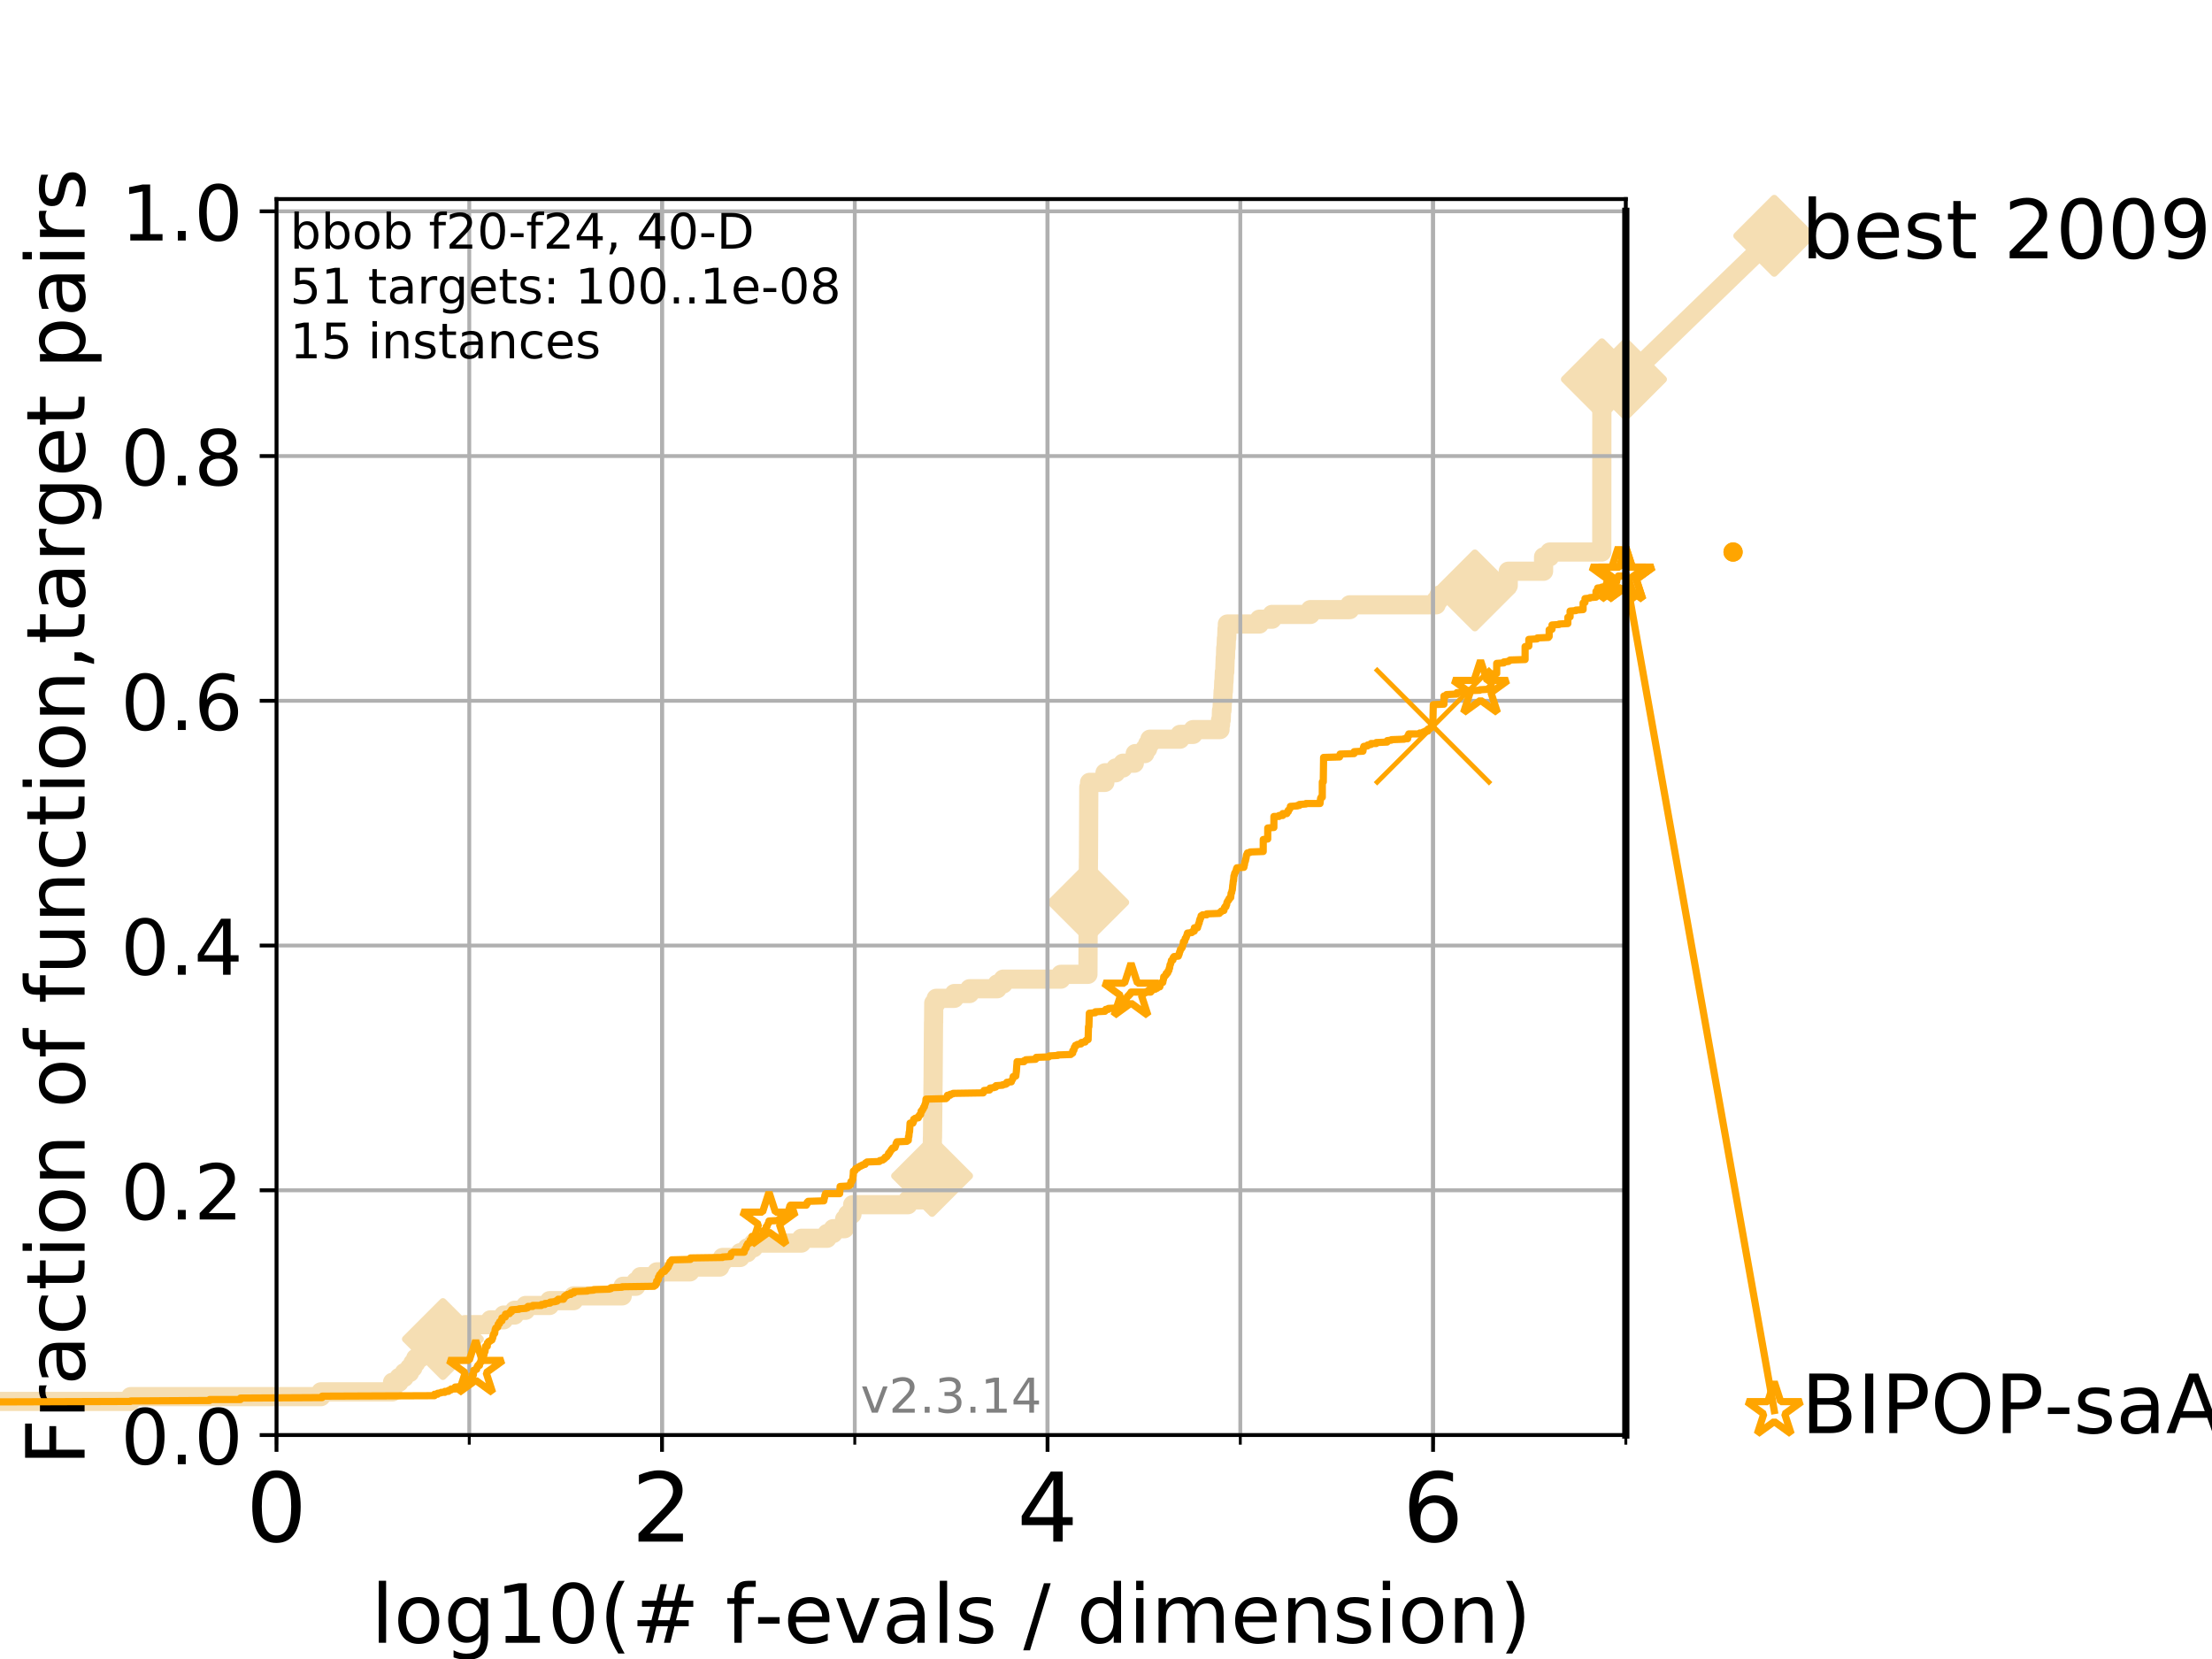 <?xml version="1.0" encoding="utf-8" standalone="no"?>
<!DOCTYPE svg PUBLIC "-//W3C//DTD SVG 1.1//EN"
  "http://www.w3.org/Graphics/SVG/1.1/DTD/svg11.dtd">
<!-- Created with matplotlib (https://matplotlib.org/) -->
<svg height="345.6pt" version="1.1" viewBox="0 0 460.8 345.6" width="460.8pt" xmlns="http://www.w3.org/2000/svg" xmlns:xlink="http://www.w3.org/1999/xlink">
 <defs>
  <style type="text/css">
*{stroke-linecap:butt;stroke-linejoin:round;}
  </style>
 </defs>
 <g id="figure_1">
  <g id="patch_1">
   <path d="M 0 345.6 
L 460.8 345.6 
L 460.8 0 
L 0 0 
z
" style="fill:#ffffff;"/>
  </g>
  <g id="axes_1">
   <g id="patch_2">
    <path d="M 57.6 298.944 
L 338.688 298.944 
L 338.688 41.472 
L 57.6 41.472 
z
" style="fill:#ffffff;"/>
   </g>
   <g id="line2d_1">
    <path d="M -1 291.946 
L 27.204 291.946 
L 27.204 290.946 
L 66.854 290.946 
L 66.854 289.947 
L 81.776 289.947 
L 81.776 287.947 
L 83.138 287.947 
L 83.138 286.948 
L 84.213 286.948 
L 84.213 285.948 
L 85.315 285.948 
L 85.315 284.948 
L 86.013 284.948 
L 86.013 283.949 
L 86.601 283.949 
L 86.601 282.949 
L 87.487 282.949 
L 87.487 281.949 
L 88.18 281.949 
L 88.18 279.95 
L 90.966 279.95 
L 90.966 278.95 
L 92.267 278.95 
L 92.267 277.95 
L 93.027 277.95 
L 93.027 276.951 
L 96.861 276.951 
L 96.861 275.951 
L 102.162 275.951 
L 102.162 274.951 
L 104.913 274.951 
L 104.913 273.952 
L 107.188 273.952 
L 107.188 272.952 
L 109.491 272.952 
L 109.491 271.952 
L 114.486 271.952 
L 114.486 270.952 
L 119.503 270.952 
L 119.503 269.953 
L 129.623 269.953 
L 129.623 268.953 
L 129.784 268.953 
L 129.784 267.953 
L 132.47 267.953 
L 132.47 266.954 
L 133.409 266.954 
L 133.409 265.954 
L 136.813 265.954 
L 136.813 264.954 
L 143.723 264.954 
L 143.723 263.955 
L 149.931 263.955 
L 149.931 262.955 
L 150.502 262.955 
L 150.502 261.955 
L 154.186 261.955 
L 154.186 260.956 
L 155.657 260.956 
L 155.657 259.956 
L 156.961 259.956 
L 156.961 258.956 
L 166.948 258.956 
L 166.948 257.956 
L 172.291 257.956 
L 172.291 256.957 
L 173.57 256.957 
L 173.57 255.957 
L 175.936 255.957 
L 175.956 253.958 
L 176.598 253.958 
L 176.598 252.958 
L 177.48 252.958 
L 177.48 251.958 
L 177.626 251.958 
L 177.626 250.959 
L 189.134 250.959 
L 189.134 249.959 
L 192.808 249.959 
L 192.808 248.959 
L 194.133 248.959 
L 194.237 236.963 
L 194.258 236.963 
L 194.366 225.966 
L 194.373 225.966 
L 194.468 212.97 
L 194.488 212.97 
L 194.521 208.971 
L 195.029 208.971 
L 195.029 207.972 
L 198.802 207.972 
L 198.802 206.972 
L 201.983 206.972 
L 201.983 205.972 
L 207.743 205.972 
L 207.743 204.972 
L 208.986 204.972 
L 208.986 203.973 
L 220.991 203.973 
L 220.991 202.973 
L 226.637 202.973 
L 226.739 178.98 
L 226.752 178.98 
L 226.819 163.985 
L 226.978 163.985 
L 226.978 162.985 
L 230.164 162.985 
L 230.194 160.986 
L 232.418 160.986 
L 232.418 159.986 
L 233.93 159.986 
L 233.93 158.986 
L 236.301 158.986 
L 236.301 157.987 
L 236.489 157.987 
L 236.489 156.987 
L 238.488 156.987 
L 238.488 155.987 
L 239.079 155.987 
L 239.079 154.988 
L 239.55 154.988 
L 239.55 153.988 
L 245.817 153.988 
L 245.817 152.988 
L 248.541 152.988 
L 248.541 151.989 
L 254.147 151.989 
L 254.147 150.989 
L 254.265 150.989 
L 254.265 149.989 
L 254.404 149.989 
L 254.461 147.99 
L 254.566 147.99 
L 254.651 145.99 
L 254.714 145.99 
L 254.797 143.991 
L 254.861 143.991 
L 254.931 141.992 
L 254.982 141.992 
L 255.056 139.992 
L 255.136 139.992 
L 255.238 136.993 
L 255.29 136.993 
L 255.339 134.994 
L 255.416 134.994 
L 255.487 132.994 
L 255.55 132.994 
L 255.609 130.995 
L 255.684 130.995 
L 255.684 129.995 
L 262.351 129.995 
L 262.351 128.995 
L 264.991 128.995 
L 264.991 127.996 
L 272.98 127.996 
L 272.98 126.996 
L 281.167 126.996 
L 281.167 125.996 
L 299.175 125.996 
L 299.175 124.997 
L 299.767 124.997 
L 299.767 123.997 
L 303.13 123.997 
L 303.13 122.997 
L 307.244 122.997 
L 307.244 121.998 
L 314.19 121.998 
L 314.195 118.999 
L 321.553 118.999 
L 321.557 115.999 
L 322.834 115.999 
L 322.834 115 
L 333.68 115 
L 333.699 79.011 
L 338.688 79.011 
L 338.688 79.011 
" style="fill:none;stroke:#f5deb3;stroke-linecap:square;stroke-width:4;"/>
   </g>
   <g id="line2d_2">
    <defs>
     <path d="M -0 7.778 
L 7.778 0 
L 0 -7.778 
L -7.778 -0 
z
" id="mf9df884268" style="stroke:#f5deb3;stroke-linejoin:miter;stroke-width:1.5;"/>
    </defs>
    <g>
     <use style="fill:#f5deb3;stroke:#f5deb3;stroke-linejoin:miter;stroke-width:1.5;" x="92.267" xlink:href="#mf9df884268" y="278.95"/>
     <use style="fill:#f5deb3;stroke:#f5deb3;stroke-linejoin:miter;stroke-width:1.5;" x="194.169" xlink:href="#mf9df884268" y="244.96"/>
     <use style="fill:#f5deb3;stroke:#f5deb3;stroke-linejoin:miter;stroke-width:1.5;" x="226.699" xlink:href="#mf9df884268" y="187.978"/>
     <use style="fill:#f5deb3;stroke:#f5deb3;stroke-linejoin:miter;stroke-width:1.5;" x="307.244" xlink:href="#mf9df884268" y="122.997"/>
     <use style="fill:#f5deb3;stroke:#f5deb3;stroke-linejoin:miter;stroke-width:1.5;" x="333.699" xlink:href="#mf9df884268" y="79.011"/>
     <use style="fill:#f5deb3;stroke:#f5deb3;stroke-linejoin:miter;stroke-width:1.5;" x="338.688" xlink:href="#mf9df884268" y="79.011"/>
    </g>
   </g>
   <g id="line2d_3">
    <path style="fill:none;stroke:#f5deb3;stroke-linecap:square;stroke-width:4;"/>
    <g/>
   </g>
   <g id="line2d_4">
    <path d="M 338.688 79.011 
L 369.608 49.12 
" style="fill:none;stroke:#f5deb3;stroke-linecap:square;stroke-width:4;"/>
    <g>
     <use style="fill:#f5deb3;stroke:#f5deb3;stroke-linejoin:miter;stroke-width:1.5;" x="338.688" xlink:href="#mf9df884268" y="79.011"/>
     <use style="fill:#f5deb3;stroke:#f5deb3;stroke-linejoin:miter;stroke-width:1.5;" x="369.608" xlink:href="#mf9df884268" y="49.12"/>
    </g>
   </g>
   <g id="matplotlib.axis_1">
    <g id="xtick_1">
     <g id="line2d_5">
      <path clip-path="url(#pf1d8472d93)" d="M 57.6 298.944 
L 57.6 41.472 
" style="fill:none;stroke:#b0b0b0;stroke-linecap:square;stroke-width:0.8;"/>
     </g>
     <g id="line2d_6">
      <defs>
       <path d="M 0 0 
L 0 3.5 
" id="m9dcf515ceb" style="stroke:#000000;stroke-width:0.8;"/>
      </defs>
      <g>
       <use style="stroke:#000000;stroke-width:0.8;" x="57.6" xlink:href="#m9dcf515ceb" y="298.944"/>
      </g>
     </g>
     <g id="text_1">
      <!-- 0 -->
      <defs>
       <path d="M 31.781 66.406 
Q 24.172 66.406 20.328 58.906 
Q 16.5 51.422 16.5 36.375 
Q 16.5 21.391 20.328 13.891 
Q 24.172 6.391 31.781 6.391 
Q 39.453 6.391 43.281 13.891 
Q 47.125 21.391 47.125 36.375 
Q 47.125 51.422 43.281 58.906 
Q 39.453 66.406 31.781 66.406 
z
M 31.781 74.219 
Q 44.047 74.219 50.516 64.516 
Q 56.984 54.828 56.984 36.375 
Q 56.984 17.969 50.516 8.266 
Q 44.047 -1.422 31.781 -1.422 
Q 19.531 -1.422 13.062 8.266 
Q 6.594 17.969 6.594 36.375 
Q 6.594 54.828 13.062 64.516 
Q 19.531 74.219 31.781 74.219 
z
" id="DejaVuSans-48"/>
      </defs>
      <g transform="translate(51.237 321.141)scale(0.2 -0.2)">
       <use xlink:href="#DejaVuSans-48"/>
      </g>
     </g>
    </g>
    <g id="xtick_2">
     <g id="line2d_7">
      <path clip-path="url(#pf1d8472d93)" d="M 137.911 298.944 
L 137.911 41.472 
" style="fill:none;stroke:#b0b0b0;stroke-linecap:square;stroke-width:0.8;"/>
     </g>
     <g id="line2d_8">
      <g>
       <use style="stroke:#000000;stroke-width:0.8;" x="137.911" xlink:href="#m9dcf515ceb" y="298.944"/>
      </g>
     </g>
     <g id="text_2">
      <!-- 2 -->
      <defs>
       <path d="M 19.188 8.297 
L 53.609 8.297 
L 53.609 0 
L 7.328 0 
L 7.328 8.297 
Q 12.938 14.109 22.625 23.891 
Q 32.328 33.688 34.812 36.531 
Q 39.547 41.844 41.422 45.531 
Q 43.312 49.219 43.312 52.781 
Q 43.312 58.594 39.234 62.25 
Q 35.156 65.922 28.609 65.922 
Q 23.969 65.922 18.812 64.312 
Q 13.672 62.703 7.812 59.422 
L 7.812 69.391 
Q 13.766 71.781 18.938 73 
Q 24.125 74.219 28.422 74.219 
Q 39.75 74.219 46.484 68.547 
Q 53.219 62.891 53.219 53.422 
Q 53.219 48.922 51.531 44.891 
Q 49.859 40.875 45.406 35.406 
Q 44.188 33.984 37.641 27.219 
Q 31.109 20.453 19.188 8.297 
z
" id="DejaVuSans-50"/>
      </defs>
      <g transform="translate(131.548 321.141)scale(0.2 -0.2)">
       <use xlink:href="#DejaVuSans-50"/>
      </g>
     </g>
    </g>
    <g id="xtick_3">
     <g id="line2d_9">
      <path clip-path="url(#pf1d8472d93)" d="M 218.222 298.944 
L 218.222 41.472 
" style="fill:none;stroke:#b0b0b0;stroke-linecap:square;stroke-width:0.8;"/>
     </g>
     <g id="line2d_10">
      <g>
       <use style="stroke:#000000;stroke-width:0.8;" x="218.222" xlink:href="#m9dcf515ceb" y="298.944"/>
      </g>
     </g>
     <g id="text_3">
      <!-- 4 -->
      <defs>
       <path d="M 37.797 64.312 
L 12.891 25.391 
L 37.797 25.391 
z
M 35.203 72.906 
L 47.609 72.906 
L 47.609 25.391 
L 58.016 25.391 
L 58.016 17.188 
L 47.609 17.188 
L 47.609 0 
L 37.797 0 
L 37.797 17.188 
L 4.891 17.188 
L 4.891 26.703 
z
" id="DejaVuSans-52"/>
      </defs>
      <g transform="translate(211.859 321.141)scale(0.2 -0.2)">
       <use xlink:href="#DejaVuSans-52"/>
      </g>
     </g>
    </g>
    <g id="xtick_4">
     <g id="line2d_11">
      <path clip-path="url(#pf1d8472d93)" d="M 298.533 298.944 
L 298.533 41.472 
" style="fill:none;stroke:#b0b0b0;stroke-linecap:square;stroke-width:0.8;"/>
     </g>
     <g id="line2d_12">
      <g>
       <use style="stroke:#000000;stroke-width:0.8;" x="298.533" xlink:href="#m9dcf515ceb" y="298.944"/>
      </g>
     </g>
     <g id="text_4">
      <!-- 6 -->
      <defs>
       <path d="M 33.016 40.375 
Q 26.375 40.375 22.484 35.828 
Q 18.609 31.297 18.609 23.391 
Q 18.609 15.531 22.484 10.953 
Q 26.375 6.391 33.016 6.391 
Q 39.656 6.391 43.531 10.953 
Q 47.406 15.531 47.406 23.391 
Q 47.406 31.297 43.531 35.828 
Q 39.656 40.375 33.016 40.375 
z
M 52.594 71.297 
L 52.594 62.312 
Q 48.875 64.062 45.094 64.984 
Q 41.312 65.922 37.594 65.922 
Q 27.828 65.922 22.672 59.328 
Q 17.531 52.734 16.797 39.406 
Q 19.672 43.656 24.016 45.922 
Q 28.375 48.188 33.594 48.188 
Q 44.578 48.188 50.953 41.516 
Q 57.328 34.859 57.328 23.391 
Q 57.328 12.156 50.688 5.359 
Q 44.047 -1.422 33.016 -1.422 
Q 20.359 -1.422 13.672 8.266 
Q 6.984 17.969 6.984 36.375 
Q 6.984 53.656 15.188 63.938 
Q 23.391 74.219 37.203 74.219 
Q 40.922 74.219 44.703 73.484 
Q 48.484 72.75 52.594 71.297 
z
" id="DejaVuSans-54"/>
      </defs>
      <g transform="translate(292.17 321.141)scale(0.2 -0.2)">
       <use xlink:href="#DejaVuSans-54"/>
      </g>
     </g>
    </g>
    <g id="xtick_5">
     <g id="line2d_13">
      <path clip-path="url(#pf1d8472d93)" d="M 57.6 298.944 
L 57.6 41.472 
" style="fill:none;stroke:#b0b0b0;stroke-linecap:square;stroke-width:0.8;"/>
     </g>
     <g id="line2d_14">
      <defs>
       <path d="M 0 0 
L 0 2 
" id="m74824e14c2" style="stroke:#000000;stroke-width:0.6;"/>
      </defs>
      <g>
       <use style="stroke:#000000;stroke-width:0.6;" x="57.6" xlink:href="#m74824e14c2" y="298.944"/>
      </g>
     </g>
    </g>
    <g id="xtick_6">
     <g id="line2d_15">
      <path clip-path="url(#pf1d8472d93)" d="M 97.755 298.944 
L 97.755 41.472 
" style="fill:none;stroke:#b0b0b0;stroke-linecap:square;stroke-width:0.8;"/>
     </g>
     <g id="line2d_16">
      <g>
       <use style="stroke:#000000;stroke-width:0.6;" x="97.755" xlink:href="#m74824e14c2" y="298.944"/>
      </g>
     </g>
    </g>
    <g id="xtick_7">
     <g id="line2d_17">
      <path clip-path="url(#pf1d8472d93)" d="M 137.911 298.944 
L 137.911 41.472 
" style="fill:none;stroke:#b0b0b0;stroke-linecap:square;stroke-width:0.8;"/>
     </g>
     <g id="line2d_18">
      <g>
       <use style="stroke:#000000;stroke-width:0.6;" x="137.911" xlink:href="#m74824e14c2" y="298.944"/>
      </g>
     </g>
    </g>
    <g id="xtick_8">
     <g id="line2d_19">
      <path clip-path="url(#pf1d8472d93)" d="M 178.066 298.944 
L 178.066 41.472 
" style="fill:none;stroke:#b0b0b0;stroke-linecap:square;stroke-width:0.8;"/>
     </g>
     <g id="line2d_20">
      <g>
       <use style="stroke:#000000;stroke-width:0.6;" x="178.066" xlink:href="#m74824e14c2" y="298.944"/>
      </g>
     </g>
    </g>
    <g id="xtick_9">
     <g id="line2d_21">
      <path clip-path="url(#pf1d8472d93)" d="M 218.222 298.944 
L 218.222 41.472 
" style="fill:none;stroke:#b0b0b0;stroke-linecap:square;stroke-width:0.8;"/>
     </g>
     <g id="line2d_22">
      <g>
       <use style="stroke:#000000;stroke-width:0.6;" x="218.222" xlink:href="#m74824e14c2" y="298.944"/>
      </g>
     </g>
    </g>
    <g id="xtick_10">
     <g id="line2d_23">
      <path clip-path="url(#pf1d8472d93)" d="M 258.377 298.944 
L 258.377 41.472 
" style="fill:none;stroke:#b0b0b0;stroke-linecap:square;stroke-width:0.8;"/>
     </g>
     <g id="line2d_24">
      <g>
       <use style="stroke:#000000;stroke-width:0.6;" x="258.377" xlink:href="#m74824e14c2" y="298.944"/>
      </g>
     </g>
    </g>
    <g id="xtick_11">
     <g id="line2d_25">
      <path clip-path="url(#pf1d8472d93)" d="M 298.533 298.944 
L 298.533 41.472 
" style="fill:none;stroke:#b0b0b0;stroke-linecap:square;stroke-width:0.8;"/>
     </g>
     <g id="line2d_26">
      <g>
       <use style="stroke:#000000;stroke-width:0.6;" x="298.533" xlink:href="#m74824e14c2" y="298.944"/>
      </g>
     </g>
    </g>
    <g id="xtick_12">
     <g id="line2d_27">
      <path clip-path="url(#pf1d8472d93)" d="M 338.688 298.944 
L 338.688 41.472 
" style="fill:none;stroke:#b0b0b0;stroke-linecap:square;stroke-width:0.8;"/>
     </g>
     <g id="line2d_28">
      <g>
       <use style="stroke:#000000;stroke-width:0.6;" x="338.688" xlink:href="#m74824e14c2" y="298.944"/>
      </g>
     </g>
    </g>
    <g id="text_5">
     <!-- log10(# f-evals / dimension) -->
     <defs>
      <path d="M 9.422 75.984 
L 18.406 75.984 
L 18.406 0 
L 9.422 0 
z
" id="DejaVuSans-108"/>
      <path d="M 30.609 48.391 
Q 23.391 48.391 19.188 42.75 
Q 14.984 37.109 14.984 27.297 
Q 14.984 17.484 19.156 11.844 
Q 23.344 6.203 30.609 6.203 
Q 37.797 6.203 41.984 11.859 
Q 46.188 17.531 46.188 27.297 
Q 46.188 37.016 41.984 42.703 
Q 37.797 48.391 30.609 48.391 
z
M 30.609 56 
Q 42.328 56 49.016 48.375 
Q 55.719 40.766 55.719 27.297 
Q 55.719 13.875 49.016 6.219 
Q 42.328 -1.422 30.609 -1.422 
Q 18.844 -1.422 12.172 6.219 
Q 5.516 13.875 5.516 27.297 
Q 5.516 40.766 12.172 48.375 
Q 18.844 56 30.609 56 
z
" id="DejaVuSans-111"/>
      <path d="M 45.406 27.984 
Q 45.406 37.75 41.375 43.109 
Q 37.359 48.484 30.078 48.484 
Q 22.859 48.484 18.828 43.109 
Q 14.797 37.75 14.797 27.984 
Q 14.797 18.266 18.828 12.891 
Q 22.859 7.516 30.078 7.516 
Q 37.359 7.516 41.375 12.891 
Q 45.406 18.266 45.406 27.984 
z
M 54.391 6.781 
Q 54.391 -7.172 48.188 -13.984 
Q 42 -20.797 29.203 -20.797 
Q 24.469 -20.797 20.266 -20.094 
Q 16.062 -19.391 12.109 -17.922 
L 12.109 -9.188 
Q 16.062 -11.328 19.922 -12.344 
Q 23.781 -13.375 27.781 -13.375 
Q 36.625 -13.375 41.016 -8.766 
Q 45.406 -4.156 45.406 5.172 
L 45.406 9.625 
Q 42.625 4.781 38.281 2.391 
Q 33.938 0 27.875 0 
Q 17.828 0 11.672 7.656 
Q 5.516 15.328 5.516 27.984 
Q 5.516 40.672 11.672 48.328 
Q 17.828 56 27.875 56 
Q 33.938 56 38.281 53.609 
Q 42.625 51.219 45.406 46.391 
L 45.406 54.688 
L 54.391 54.688 
z
" id="DejaVuSans-103"/>
      <path d="M 12.406 8.297 
L 28.516 8.297 
L 28.516 63.922 
L 10.984 60.406 
L 10.984 69.391 
L 28.422 72.906 
L 38.281 72.906 
L 38.281 8.297 
L 54.391 8.297 
L 54.391 0 
L 12.406 0 
z
" id="DejaVuSans-49"/>
      <path d="M 31 75.875 
Q 24.469 64.656 21.281 53.656 
Q 18.109 42.672 18.109 31.391 
Q 18.109 20.125 21.312 9.062 
Q 24.516 -2 31 -13.188 
L 23.188 -13.188 
Q 15.875 -1.703 12.234 9.375 
Q 8.594 20.453 8.594 31.391 
Q 8.594 42.281 12.203 53.312 
Q 15.828 64.359 23.188 75.875 
z
" id="DejaVuSans-40"/>
      <path d="M 51.125 44 
L 36.922 44 
L 32.812 27.688 
L 47.125 27.688 
z
M 43.797 71.781 
L 38.719 51.516 
L 52.984 51.516 
L 58.109 71.781 
L 65.922 71.781 
L 60.891 51.516 
L 76.125 51.516 
L 76.125 44 
L 58.984 44 
L 54.984 27.688 
L 70.516 27.688 
L 70.516 20.219 
L 53.078 20.219 
L 48 0 
L 40.188 0 
L 45.219 20.219 
L 30.906 20.219 
L 25.875 0 
L 18.016 0 
L 23.094 20.219 
L 7.719 20.219 
L 7.719 27.688 
L 24.906 27.688 
L 29 44 
L 13.281 44 
L 13.281 51.516 
L 30.906 51.516 
L 35.891 71.781 
z
" id="DejaVuSans-35"/>
      <path id="DejaVuSans-32"/>
      <path d="M 37.109 75.984 
L 37.109 68.5 
L 28.516 68.5 
Q 23.688 68.5 21.797 66.547 
Q 19.922 64.594 19.922 59.516 
L 19.922 54.688 
L 34.719 54.688 
L 34.719 47.703 
L 19.922 47.703 
L 19.922 0 
L 10.891 0 
L 10.891 47.703 
L 2.297 47.703 
L 2.297 54.688 
L 10.891 54.688 
L 10.891 58.5 
Q 10.891 67.625 15.141 71.797 
Q 19.391 75.984 28.609 75.984 
z
" id="DejaVuSans-102"/>
      <path d="M 4.891 31.391 
L 31.203 31.391 
L 31.203 23.391 
L 4.891 23.391 
z
" id="DejaVuSans-45"/>
      <path d="M 56.203 29.594 
L 56.203 25.203 
L 14.891 25.203 
Q 15.484 15.922 20.484 11.062 
Q 25.484 6.203 34.422 6.203 
Q 39.594 6.203 44.453 7.469 
Q 49.312 8.734 54.109 11.281 
L 54.109 2.781 
Q 49.266 0.734 44.188 -0.344 
Q 39.109 -1.422 33.891 -1.422 
Q 20.797 -1.422 13.156 6.188 
Q 5.516 13.812 5.516 26.812 
Q 5.516 40.234 12.766 48.109 
Q 20.016 56 32.328 56 
Q 43.359 56 49.781 48.891 
Q 56.203 41.797 56.203 29.594 
z
M 47.219 32.234 
Q 47.125 39.594 43.094 43.984 
Q 39.062 48.391 32.422 48.391 
Q 24.906 48.391 20.391 44.141 
Q 15.875 39.891 15.188 32.172 
z
" id="DejaVuSans-101"/>
      <path d="M 2.984 54.688 
L 12.5 54.688 
L 29.594 8.797 
L 46.688 54.688 
L 56.203 54.688 
L 35.688 0 
L 23.484 0 
z
" id="DejaVuSans-118"/>
      <path d="M 34.281 27.484 
Q 23.391 27.484 19.188 25 
Q 14.984 22.516 14.984 16.5 
Q 14.984 11.719 18.141 8.906 
Q 21.297 6.109 26.703 6.109 
Q 34.188 6.109 38.703 11.406 
Q 43.219 16.703 43.219 25.484 
L 43.219 27.484 
z
M 52.203 31.203 
L 52.203 0 
L 43.219 0 
L 43.219 8.297 
Q 40.141 3.328 35.547 0.953 
Q 30.953 -1.422 24.312 -1.422 
Q 15.922 -1.422 10.953 3.297 
Q 6 8.016 6 15.922 
Q 6 25.141 12.172 29.828 
Q 18.359 34.516 30.609 34.516 
L 43.219 34.516 
L 43.219 35.406 
Q 43.219 41.609 39.141 45 
Q 35.062 48.391 27.688 48.391 
Q 23 48.391 18.547 47.266 
Q 14.109 46.141 10.016 43.891 
L 10.016 52.203 
Q 14.938 54.109 19.578 55.047 
Q 24.219 56 28.609 56 
Q 40.484 56 46.344 49.844 
Q 52.203 43.703 52.203 31.203 
z
" id="DejaVuSans-97"/>
      <path d="M 44.281 53.078 
L 44.281 44.578 
Q 40.484 46.531 36.375 47.5 
Q 32.281 48.484 27.875 48.484 
Q 21.188 48.484 17.844 46.438 
Q 14.5 44.391 14.5 40.281 
Q 14.5 37.156 16.891 35.375 
Q 19.281 33.594 26.516 31.984 
L 29.594 31.297 
Q 39.156 29.25 43.188 25.516 
Q 47.219 21.781 47.219 15.094 
Q 47.219 7.469 41.188 3.016 
Q 35.156 -1.422 24.609 -1.422 
Q 20.219 -1.422 15.453 -0.562 
Q 10.688 0.297 5.422 2 
L 5.422 11.281 
Q 10.406 8.688 15.234 7.391 
Q 20.062 6.109 24.812 6.109 
Q 31.156 6.109 34.562 8.281 
Q 37.984 10.453 37.984 14.406 
Q 37.984 18.062 35.516 20.016 
Q 33.062 21.969 24.703 23.781 
L 21.578 24.516 
Q 13.234 26.266 9.516 29.906 
Q 5.812 33.547 5.812 39.891 
Q 5.812 47.609 11.281 51.797 
Q 16.75 56 26.812 56 
Q 31.781 56 36.172 55.266 
Q 40.578 54.547 44.281 53.078 
z
" id="DejaVuSans-115"/>
      <path d="M 25.391 72.906 
L 33.688 72.906 
L 8.297 -9.281 
L 0 -9.281 
z
" id="DejaVuSans-47"/>
      <path d="M 45.406 46.391 
L 45.406 75.984 
L 54.391 75.984 
L 54.391 0 
L 45.406 0 
L 45.406 8.203 
Q 42.578 3.328 38.25 0.953 
Q 33.938 -1.422 27.875 -1.422 
Q 17.969 -1.422 11.734 6.484 
Q 5.516 14.406 5.516 27.297 
Q 5.516 40.188 11.734 48.094 
Q 17.969 56 27.875 56 
Q 33.938 56 38.25 53.625 
Q 42.578 51.266 45.406 46.391 
z
M 14.797 27.297 
Q 14.797 17.391 18.875 11.75 
Q 22.953 6.109 30.078 6.109 
Q 37.203 6.109 41.297 11.75 
Q 45.406 17.391 45.406 27.297 
Q 45.406 37.203 41.297 42.844 
Q 37.203 48.484 30.078 48.484 
Q 22.953 48.484 18.875 42.844 
Q 14.797 37.203 14.797 27.297 
z
" id="DejaVuSans-100"/>
      <path d="M 9.422 54.688 
L 18.406 54.688 
L 18.406 0 
L 9.422 0 
z
M 9.422 75.984 
L 18.406 75.984 
L 18.406 64.594 
L 9.422 64.594 
z
" id="DejaVuSans-105"/>
      <path d="M 52 44.188 
Q 55.375 50.25 60.062 53.125 
Q 64.75 56 71.094 56 
Q 79.641 56 84.281 50.016 
Q 88.922 44.047 88.922 33.016 
L 88.922 0 
L 79.891 0 
L 79.891 32.719 
Q 79.891 40.578 77.094 44.375 
Q 74.312 48.188 68.609 48.188 
Q 61.625 48.188 57.562 43.547 
Q 53.516 38.922 53.516 30.906 
L 53.516 0 
L 44.484 0 
L 44.484 32.719 
Q 44.484 40.625 41.703 44.406 
Q 38.922 48.188 33.109 48.188 
Q 26.219 48.188 22.156 43.531 
Q 18.109 38.875 18.109 30.906 
L 18.109 0 
L 9.078 0 
L 9.078 54.688 
L 18.109 54.688 
L 18.109 46.188 
Q 21.188 51.219 25.484 53.609 
Q 29.781 56 35.688 56 
Q 41.656 56 45.828 52.969 
Q 50 49.953 52 44.188 
z
" id="DejaVuSans-109"/>
      <path d="M 54.891 33.016 
L 54.891 0 
L 45.906 0 
L 45.906 32.719 
Q 45.906 40.484 42.875 44.328 
Q 39.844 48.188 33.797 48.188 
Q 26.516 48.188 22.312 43.547 
Q 18.109 38.922 18.109 30.906 
L 18.109 0 
L 9.078 0 
L 9.078 54.688 
L 18.109 54.688 
L 18.109 46.188 
Q 21.344 51.125 25.703 53.562 
Q 30.078 56 35.797 56 
Q 45.219 56 50.047 50.172 
Q 54.891 44.344 54.891 33.016 
z
" id="DejaVuSans-110"/>
      <path d="M 8.016 75.875 
L 15.828 75.875 
Q 23.141 64.359 26.781 53.312 
Q 30.422 42.281 30.422 31.391 
Q 30.422 20.453 26.781 9.375 
Q 23.141 -1.703 15.828 -13.188 
L 8.016 -13.188 
Q 14.5 -2 17.703 9.062 
Q 20.906 20.125 20.906 31.391 
Q 20.906 42.672 17.703 53.656 
Q 14.5 64.656 8.016 75.875 
z
" id="DejaVuSans-41"/>
     </defs>
     <g transform="translate(77.303 342.218)scale(0.17 -0.17)">
      <use xlink:href="#DejaVuSans-108"/>
      <use x="27.783" xlink:href="#DejaVuSans-111"/>
      <use x="88.965" xlink:href="#DejaVuSans-103"/>
      <use x="152.441" xlink:href="#DejaVuSans-49"/>
      <use x="216.064" xlink:href="#DejaVuSans-48"/>
      <use x="279.688" xlink:href="#DejaVuSans-40"/>
      <use x="318.701" xlink:href="#DejaVuSans-35"/>
      <use x="402.49" xlink:href="#DejaVuSans-32"/>
      <use x="434.277" xlink:href="#DejaVuSans-102"/>
      <use x="469.404" xlink:href="#DejaVuSans-45"/>
      <use x="505.488" xlink:href="#DejaVuSans-101"/>
      <use x="567.012" xlink:href="#DejaVuSans-118"/>
      <use x="626.191" xlink:href="#DejaVuSans-97"/>
      <use x="687.471" xlink:href="#DejaVuSans-108"/>
      <use x="715.254" xlink:href="#DejaVuSans-115"/>
      <use x="767.354" xlink:href="#DejaVuSans-32"/>
      <use x="799.141" xlink:href="#DejaVuSans-47"/>
      <use x="832.832" xlink:href="#DejaVuSans-32"/>
      <use x="864.619" xlink:href="#DejaVuSans-100"/>
      <use x="928.096" xlink:href="#DejaVuSans-105"/>
      <use x="955.879" xlink:href="#DejaVuSans-109"/>
      <use x="1053.291" xlink:href="#DejaVuSans-101"/>
      <use x="1114.814" xlink:href="#DejaVuSans-110"/>
      <use x="1178.193" xlink:href="#DejaVuSans-115"/>
      <use x="1230.293" xlink:href="#DejaVuSans-105"/>
      <use x="1258.076" xlink:href="#DejaVuSans-111"/>
      <use x="1319.258" xlink:href="#DejaVuSans-110"/>
      <use x="1382.637" xlink:href="#DejaVuSans-41"/>
     </g>
    </g>
   </g>
   <g id="matplotlib.axis_2">
    <g id="ytick_1">
     <g id="line2d_29">
      <path clip-path="url(#pf1d8472d93)" d="M 57.6 298.944 
L 338.688 298.944 
" style="fill:none;stroke:#b0b0b0;stroke-linecap:square;stroke-width:0.8;"/>
     </g>
     <g id="line2d_30">
      <defs>
       <path d="M 0 0 
L -3.5 0 
" id="mb6a94a19b8" style="stroke:#000000;stroke-width:0.8;"/>
      </defs>
      <g>
       <use style="stroke:#000000;stroke-width:0.8;" x="57.6" xlink:href="#mb6a94a19b8" y="298.944"/>
      </g>
     </g>
     <g id="text_6">
      <!-- 0.0 -->
      <defs>
       <path d="M 10.688 12.406 
L 21 12.406 
L 21 0 
L 10.688 0 
z
" id="DejaVuSans-46"/>
      </defs>
      <g transform="translate(25.155 305.023)scale(0.16 -0.16)">
       <use xlink:href="#DejaVuSans-48"/>
       <use x="63.623" xlink:href="#DejaVuSans-46"/>
       <use x="95.41" xlink:href="#DejaVuSans-48"/>
      </g>
     </g>
    </g>
    <g id="ytick_2">
     <g id="line2d_31">
      <path clip-path="url(#pf1d8472d93)" d="M 57.6 247.959 
L 338.688 247.959 
" style="fill:none;stroke:#b0b0b0;stroke-linecap:square;stroke-width:0.8;"/>
     </g>
     <g id="line2d_32">
      <g>
       <use style="stroke:#000000;stroke-width:0.8;" x="57.6" xlink:href="#mb6a94a19b8" y="247.959"/>
      </g>
     </g>
     <g id="text_7">
      <!-- 0.2 -->
      <g transform="translate(25.155 254.038)scale(0.16 -0.16)">
       <use xlink:href="#DejaVuSans-48"/>
       <use x="63.623" xlink:href="#DejaVuSans-46"/>
       <use x="95.41" xlink:href="#DejaVuSans-50"/>
      </g>
     </g>
    </g>
    <g id="ytick_3">
     <g id="line2d_33">
      <path clip-path="url(#pf1d8472d93)" d="M 57.6 196.975 
L 338.688 196.975 
" style="fill:none;stroke:#b0b0b0;stroke-linecap:square;stroke-width:0.8;"/>
     </g>
     <g id="line2d_34">
      <g>
       <use style="stroke:#000000;stroke-width:0.8;" x="57.6" xlink:href="#mb6a94a19b8" y="196.975"/>
      </g>
     </g>
     <g id="text_8">
      <!-- 0.4 -->
      <g transform="translate(25.155 203.054)scale(0.16 -0.16)">
       <use xlink:href="#DejaVuSans-48"/>
       <use x="63.623" xlink:href="#DejaVuSans-46"/>
       <use x="95.41" xlink:href="#DejaVuSans-52"/>
      </g>
     </g>
    </g>
    <g id="ytick_4">
     <g id="line2d_35">
      <path clip-path="url(#pf1d8472d93)" d="M 57.6 145.99 
L 338.688 145.99 
" style="fill:none;stroke:#b0b0b0;stroke-linecap:square;stroke-width:0.8;"/>
     </g>
     <g id="line2d_36">
      <g>
       <use style="stroke:#000000;stroke-width:0.8;" x="57.6" xlink:href="#mb6a94a19b8" y="145.99"/>
      </g>
     </g>
     <g id="text_9">
      <!-- 0.6 -->
      <g transform="translate(25.155 152.069)scale(0.16 -0.16)">
       <use xlink:href="#DejaVuSans-48"/>
       <use x="63.623" xlink:href="#DejaVuSans-46"/>
       <use x="95.41" xlink:href="#DejaVuSans-54"/>
      </g>
     </g>
    </g>
    <g id="ytick_5">
     <g id="line2d_37">
      <path clip-path="url(#pf1d8472d93)" d="M 57.6 95.006 
L 338.688 95.006 
" style="fill:none;stroke:#b0b0b0;stroke-linecap:square;stroke-width:0.8;"/>
     </g>
     <g id="line2d_38">
      <g>
       <use style="stroke:#000000;stroke-width:0.8;" x="57.6" xlink:href="#mb6a94a19b8" y="95.006"/>
      </g>
     </g>
     <g id="text_10">
      <!-- 0.8 -->
      <defs>
       <path d="M 31.781 34.625 
Q 24.75 34.625 20.719 30.859 
Q 16.703 27.094 16.703 20.516 
Q 16.703 13.922 20.719 10.156 
Q 24.75 6.391 31.781 6.391 
Q 38.812 6.391 42.859 10.172 
Q 46.922 13.969 46.922 20.516 
Q 46.922 27.094 42.891 30.859 
Q 38.875 34.625 31.781 34.625 
z
M 21.922 38.812 
Q 15.578 40.375 12.031 44.719 
Q 8.5 49.078 8.5 55.328 
Q 8.5 64.062 14.719 69.141 
Q 20.953 74.219 31.781 74.219 
Q 42.672 74.219 48.875 69.141 
Q 55.078 64.062 55.078 55.328 
Q 55.078 49.078 51.531 44.719 
Q 48 40.375 41.703 38.812 
Q 48.828 37.156 52.797 32.312 
Q 56.781 27.484 56.781 20.516 
Q 56.781 9.906 50.312 4.234 
Q 43.844 -1.422 31.781 -1.422 
Q 19.734 -1.422 13.25 4.234 
Q 6.781 9.906 6.781 20.516 
Q 6.781 27.484 10.781 32.312 
Q 14.797 37.156 21.922 38.812 
z
M 18.312 54.391 
Q 18.312 48.734 21.844 45.562 
Q 25.391 42.391 31.781 42.391 
Q 38.141 42.391 41.719 45.562 
Q 45.312 48.734 45.312 54.391 
Q 45.312 60.062 41.719 63.234 
Q 38.141 66.406 31.781 66.406 
Q 25.391 66.406 21.844 63.234 
Q 18.312 60.062 18.312 54.391 
z
" id="DejaVuSans-56"/>
      </defs>
      <g transform="translate(25.155 101.085)scale(0.16 -0.16)">
       <use xlink:href="#DejaVuSans-48"/>
       <use x="63.623" xlink:href="#DejaVuSans-46"/>
       <use x="95.41" xlink:href="#DejaVuSans-56"/>
      </g>
     </g>
    </g>
    <g id="ytick_6">
     <g id="line2d_39">
      <path clip-path="url(#pf1d8472d93)" d="M 57.6 44.021 
L 338.688 44.021 
" style="fill:none;stroke:#b0b0b0;stroke-linecap:square;stroke-width:0.8;"/>
     </g>
     <g id="line2d_40">
      <g>
       <use style="stroke:#000000;stroke-width:0.8;" x="57.6" xlink:href="#mb6a94a19b8" y="44.021"/>
      </g>
     </g>
     <g id="text_11">
      <!-- 1.0 -->
      <g transform="translate(25.155 50.1)scale(0.16 -0.16)">
       <use xlink:href="#DejaVuSans-49"/>
       <use x="63.623" xlink:href="#DejaVuSans-46"/>
       <use x="95.41" xlink:href="#DejaVuSans-48"/>
      </g>
     </g>
    </g>
    <g id="text_12">
     <!-- Fraction of function,target pairs -->
     <defs>
      <path d="M 9.812 72.906 
L 51.703 72.906 
L 51.703 64.594 
L 19.672 64.594 
L 19.672 43.109 
L 48.578 43.109 
L 48.578 34.812 
L 19.672 34.812 
L 19.672 0 
L 9.812 0 
z
" id="DejaVuSans-70"/>
      <path d="M 41.109 46.297 
Q 39.594 47.172 37.812 47.578 
Q 36.031 48 33.891 48 
Q 26.266 48 22.188 43.047 
Q 18.109 38.094 18.109 28.812 
L 18.109 0 
L 9.078 0 
L 9.078 54.688 
L 18.109 54.688 
L 18.109 46.188 
Q 20.953 51.172 25.484 53.578 
Q 30.031 56 36.531 56 
Q 37.453 56 38.578 55.875 
Q 39.703 55.766 41.062 55.516 
z
" id="DejaVuSans-114"/>
      <path d="M 48.781 52.594 
L 48.781 44.188 
Q 44.969 46.297 41.141 47.344 
Q 37.312 48.391 33.406 48.391 
Q 24.656 48.391 19.812 42.844 
Q 14.984 37.312 14.984 27.297 
Q 14.984 17.281 19.812 11.734 
Q 24.656 6.203 33.406 6.203 
Q 37.312 6.203 41.141 7.25 
Q 44.969 8.297 48.781 10.406 
L 48.781 2.094 
Q 45.016 0.344 40.984 -0.531 
Q 36.969 -1.422 32.422 -1.422 
Q 20.062 -1.422 12.781 6.344 
Q 5.516 14.109 5.516 27.297 
Q 5.516 40.672 12.859 48.328 
Q 20.219 56 33.016 56 
Q 37.156 56 41.109 55.141 
Q 45.062 54.297 48.781 52.594 
z
" id="DejaVuSans-99"/>
      <path d="M 18.312 70.219 
L 18.312 54.688 
L 36.812 54.688 
L 36.812 47.703 
L 18.312 47.703 
L 18.312 18.016 
Q 18.312 11.328 20.141 9.422 
Q 21.969 7.516 27.594 7.516 
L 36.812 7.516 
L 36.812 0 
L 27.594 0 
Q 17.188 0 13.234 3.875 
Q 9.281 7.766 9.281 18.016 
L 9.281 47.703 
L 2.688 47.703 
L 2.688 54.688 
L 9.281 54.688 
L 9.281 70.219 
z
" id="DejaVuSans-116"/>
      <path d="M 8.5 21.578 
L 8.5 54.688 
L 17.484 54.688 
L 17.484 21.922 
Q 17.484 14.156 20.5 10.266 
Q 23.531 6.391 29.594 6.391 
Q 36.859 6.391 41.078 11.031 
Q 45.312 15.672 45.312 23.688 
L 45.312 54.688 
L 54.297 54.688 
L 54.297 0 
L 45.312 0 
L 45.312 8.406 
Q 42.047 3.422 37.719 1 
Q 33.406 -1.422 27.688 -1.422 
Q 18.266 -1.422 13.375 4.438 
Q 8.5 10.297 8.5 21.578 
z
M 31.109 56 
z
" id="DejaVuSans-117"/>
      <path d="M 11.719 12.406 
L 22.016 12.406 
L 22.016 4 
L 14.016 -11.625 
L 7.719 -11.625 
L 11.719 4 
z
" id="DejaVuSans-44"/>
      <path d="M 18.109 8.203 
L 18.109 -20.797 
L 9.078 -20.797 
L 9.078 54.688 
L 18.109 54.688 
L 18.109 46.391 
Q 20.953 51.266 25.266 53.625 
Q 29.594 56 35.594 56 
Q 45.562 56 51.781 48.094 
Q 58.016 40.188 58.016 27.297 
Q 58.016 14.406 51.781 6.484 
Q 45.562 -1.422 35.594 -1.422 
Q 29.594 -1.422 25.266 0.953 
Q 20.953 3.328 18.109 8.203 
z
M 48.688 27.297 
Q 48.688 37.203 44.609 42.844 
Q 40.531 48.484 33.406 48.484 
Q 26.266 48.484 22.188 42.844 
Q 18.109 37.203 18.109 27.297 
Q 18.109 17.391 22.188 11.75 
Q 26.266 6.109 33.406 6.109 
Q 40.531 6.109 44.609 11.75 
Q 48.688 17.391 48.688 27.297 
z
" id="DejaVuSans-112"/>
     </defs>
     <g transform="translate(17.62 305.347)rotate(-90)scale(0.17 -0.17)">
      <use xlink:href="#DejaVuSans-70"/>
      <use x="57.41" xlink:href="#DejaVuSans-114"/>
      <use x="98.523" xlink:href="#DejaVuSans-97"/>
      <use x="159.803" xlink:href="#DejaVuSans-99"/>
      <use x="214.783" xlink:href="#DejaVuSans-116"/>
      <use x="253.992" xlink:href="#DejaVuSans-105"/>
      <use x="281.775" xlink:href="#DejaVuSans-111"/>
      <use x="342.957" xlink:href="#DejaVuSans-110"/>
      <use x="406.336" xlink:href="#DejaVuSans-32"/>
      <use x="438.123" xlink:href="#DejaVuSans-111"/>
      <use x="499.305" xlink:href="#DejaVuSans-102"/>
      <use x="534.51" xlink:href="#DejaVuSans-32"/>
      <use x="566.297" xlink:href="#DejaVuSans-102"/>
      <use x="601.502" xlink:href="#DejaVuSans-117"/>
      <use x="664.881" xlink:href="#DejaVuSans-110"/>
      <use x="728.26" xlink:href="#DejaVuSans-99"/>
      <use x="783.24" xlink:href="#DejaVuSans-116"/>
      <use x="822.449" xlink:href="#DejaVuSans-105"/>
      <use x="850.232" xlink:href="#DejaVuSans-111"/>
      <use x="911.414" xlink:href="#DejaVuSans-110"/>
      <use x="974.793" xlink:href="#DejaVuSans-44"/>
      <use x="1006.58" xlink:href="#DejaVuSans-116"/>
      <use x="1045.789" xlink:href="#DejaVuSans-97"/>
      <use x="1107.068" xlink:href="#DejaVuSans-114"/>
      <use x="1148.166" xlink:href="#DejaVuSans-103"/>
      <use x="1211.643" xlink:href="#DejaVuSans-101"/>
      <use x="1273.166" xlink:href="#DejaVuSans-116"/>
      <use x="1312.375" xlink:href="#DejaVuSans-32"/>
      <use x="1344.162" xlink:href="#DejaVuSans-112"/>
      <use x="1407.639" xlink:href="#DejaVuSans-97"/>
      <use x="1468.918" xlink:href="#DejaVuSans-105"/>
      <use x="1496.701" xlink:href="#DejaVuSans-114"/>
      <use x="1537.814" xlink:href="#DejaVuSans-115"/>
     </g>
    </g>
   </g>
   <g id="line2d_41">
    <defs>
     <path d="M 0 1.5 
C 0.398 1.5 0.779 1.342 1.061 1.061 
C 1.342 0.779 1.5 0.398 1.5 0 
C 1.5 -0.398 1.342 -0.779 1.061 -1.061 
C 0.779 -1.342 0.398 -1.5 0 -1.5 
C -0.398 -1.5 -0.779 -1.342 -1.061 -1.061 
C -1.342 -0.779 -1.5 -0.398 -1.5 0 
C -1.5 0.398 -1.342 0.779 -1.061 1.061 
C -0.779 1.342 -0.398 1.5 0 1.5 
z
" id="m1f7b9c921e" style="stroke:#f5deb3;"/>
    </defs>
    <g>
     <use style="fill:#f5deb3;stroke:#f5deb3;" x="333.699" xlink:href="#m1f7b9c921e" y="79.011"/>
     <use style="fill:#f5deb3;stroke:#f5deb3;" x="333.699" xlink:href="#m1f7b9c921e" y="79.011"/>
    </g>
   </g>
   <g id="line2d_42">
    <defs>
     <path d="M 0 1.5 
C 0.398 1.5 0.779 1.342 1.061 1.061 
C 1.342 0.779 1.5 0.398 1.5 0 
C 1.5 -0.398 1.342 -0.779 1.061 -1.061 
C 0.779 -1.342 0.398 -1.5 0 -1.5 
C -0.398 -1.5 -0.779 -1.342 -1.061 -1.061 
C -1.342 -0.779 -1.5 -0.398 -1.5 0 
C -1.5 0.398 -1.342 0.779 -1.061 1.061 
C -0.779 1.342 -0.398 1.5 0 1.5 
z
" id="m9d1a2659b0" style="stroke:#ffa500;"/>
    </defs>
    <g>
     <use style="fill:#ffa500;stroke:#ffa500;" x="361.028" xlink:href="#m9d1a2659b0" y="115"/>
     <use style="fill:#ffa500;stroke:#ffa500;" x="361.028" xlink:href="#m9d1a2659b0" y="115"/>
    </g>
   </g>
   <g id="line2d_43">
    <path d="M -1 292.046 
L 27.204 291.946 
L 27.204 291.846 
L 43.675 291.746 
L 43.675 291.546 
L 50.087 291.546 
L 50.087 291.246 
L 67.108 291.146 
L 67.108 290.846 
L 90.509 290.746 
L 90.509 290.447 
L 91.158 290.447 
L 91.158 290.247 
L 91.905 290.147 
L 91.905 290.047 
L 92.68 290.047 
L 92.68 289.847 
L 93.422 289.847 
L 93.422 289.647 
L 93.973 289.547 
L 93.973 289.347 
L 94.818 289.347 
L 94.818 288.947 
L 96.206 288.847 
L 96.206 288.447 
L 96.815 288.347 
L 96.907 288.047 
L 97.448 287.947 
L 97.492 287.348 
L 98.058 287.248 
L 98.143 287.048 
L 98.313 286.948 
L 98.355 286.448 
L 98.606 286.448 
L 98.689 285.448 
L 99.098 285.348 
L 99.098 285.248 
L 99.298 285.248 
L 99.378 284.748 
L 99.536 284.648 
L 99.536 284.448 
L 99.887 284.448 
L 99.887 284.049 
L 100.002 284.049 
L 100.002 283.849 
L 100.193 283.749 
L 100.231 283.149 
L 100.306 283.149 
L 100.306 282.949 
L 100.642 282.849 
L 100.716 282.349 
L 100.826 282.249 
L 100.899 281.649 
L 101.044 281.549 
L 101.152 280.45 
L 101.507 280.45 
L 101.542 279.75 
L 101.786 279.65 
L 101.786 279.45 
L 102.162 279.35 
L 102.162 279.25 
L 102.465 279.15 
L 102.564 278.85 
L 102.63 278.75 
L 102.696 278.25 
L 102.761 278.25 
L 102.859 277.85 
L 103.054 277.75 
L 103.15 276.951 
L 103.182 276.951 
L 103.277 276.651 
L 103.561 276.551 
L 103.561 276.451 
L 103.685 276.451 
L 103.778 275.851 
L 104.054 275.751 
L 104.084 275.351 
L 104.325 275.251 
L 104.325 275.151 
L 104.563 275.151 
L 104.563 274.551 
L 104.971 274.451 
L 104.971 274.351 
L 105.257 274.351 
L 105.314 273.752 
L 106.142 273.652 
L 106.195 273.352 
L 106.568 273.252 
L 106.568 272.852 
L 108.127 272.752 
L 108.127 272.652 
L 109.602 272.552 
L 109.602 272.452 
L 109.909 272.452 
L 109.995 272.152 
L 110.983 272.152 
L 110.983 271.952 
L 112.785 271.952 
L 112.785 271.752 
L 113.507 271.752 
L 113.507 271.552 
L 114.619 271.452 
L 114.619 271.252 
L 115.696 271.152 
L 115.696 271.052 
L 116.05 271.052 
L 116.05 270.853 
L 116.278 270.853 
L 116.278 270.653 
L 117.388 270.653 
L 117.388 270.353 
L 117.584 270.353 
L 117.584 270.053 
L 117.834 270.053 
L 117.834 269.853 
L 118.203 269.853 
L 118.203 269.653 
L 118.904 269.653 
L 118.904 269.353 
L 119.553 269.353 
L 119.565 269.053 
L 122.362 268.953 
L 122.362 268.853 
L 123.692 268.753 
L 123.692 268.653 
L 126.929 268.553 
L 126.929 268.453 
L 127.278 268.453 
L 127.278 268.253 
L 129.602 268.153 
L 129.602 268.053 
L 136.252 267.953 
L 136.252 267.853 
L 136.561 267.753 
L 136.612 267.454 
L 136.753 267.454 
L 136.804 266.854 
L 137.016 266.754 
L 137.016 266.654 
L 137.158 266.554 
L 137.172 266.054 
L 137.294 265.954 
L 137.353 265.754 
L 137.42 265.754 
L 137.42 265.554 
L 137.727 265.454 
L 137.766 265.154 
L 137.915 265.054 
L 137.915 264.954 
L 138.469 264.854 
L 138.469 264.554 
L 138.811 264.454 
L 138.811 264.255 
L 138.964 264.255 
L 139.042 263.955 
L 139.209 263.955 
L 139.281 263.455 
L 139.414 263.455 
L 139.47 263.155 
L 139.573 263.155 
L 139.573 262.855 
L 139.813 262.755 
L 139.922 262.455 
L 143.838 262.355 
L 143.838 262.055 
L 150.516 261.955 
L 150.516 261.855 
L 152.182 261.755 
L 152.238 261.355 
L 152.293 261.355 
L 152.353 261.055 
L 152.672 260.956 
L 152.672 260.856 
L 155.026 260.856 
L 155.088 260.356 
L 155.255 260.256 
L 155.255 260.056 
L 155.455 259.956 
L 155.537 259.456 
L 155.691 259.356 
L 155.759 259.056 
L 156.185 258.956 
L 156.276 258.356 
L 156.548 258.356 
L 156.652 257.557 
L 158.776 257.457 
L 158.776 257.257 
L 158.899 257.257 
L 159.001 256.557 
L 159.058 256.557 
L 159.058 256.357 
L 159.531 256.257 
L 159.613 255.557 
L 159.769 255.557 
L 159.829 255.257 
L 159.909 255.157 
L 159.969 254.957 
L 160.067 254.857 
L 160.114 254.657 
L 160.194 254.657 
L 160.194 254.358 
L 162.091 254.258 
L 162.091 254.158 
L 162.303 254.158 
L 162.303 253.958 
L 163.776 253.858 
L 163.776 253.758 
L 164.012 253.658 
L 164.1 252.958 
L 164.174 252.858 
L 164.265 252.258 
L 164.318 252.158 
L 164.419 251.658 
L 164.524 251.558 
L 164.534 251.258 
L 164.659 251.258 
L 164.659 251.059 
L 167.976 251.059 
L 167.976 250.759 
L 168.153 250.759 
L 168.153 250.459 
L 168.353 250.359 
L 168.353 250.259 
L 171.616 250.159 
L 171.717 249.559 
L 171.754 249.559 
L 171.856 248.959 
L 171.926 248.959 
L 171.963 248.659 
L 174.918 248.659 
L 175.011 247.16 
L 176.789 247.06 
L 176.789 246.96 
L 177.158 246.86 
L 177.262 246.16 
L 177.486 246.06 
L 177.547 245.86 
L 177.625 245.76 
L 177.718 244.86 
L 177.737 244.86 
L 177.779 243.961 
L 178.127 243.861 
L 178.132 243.661 
L 178.24 243.661 
L 178.24 243.461 
L 178.668 243.361 
L 178.668 243.261 
L 178.889 243.161 
L 178.889 243.061 
L 179.269 242.961 
L 179.269 242.861 
L 179.676 242.761 
L 179.676 242.661 
L 180.21 242.561 
L 180.308 242.261 
L 180.615 242.161 
L 180.615 242.061 
L 183.191 241.961 
L 183.293 241.761 
L 183.886 241.661 
L 183.886 241.561 
L 184.18 241.461 
L 184.25 241.261 
L 184.402 241.261 
L 184.402 241.062 
L 184.759 240.962 
L 184.759 240.862 
L 184.882 240.762 
L 184.985 240.562 
L 185.075 240.562 
L 185.093 240.262 
L 185.336 240.162 
L 185.421 239.862 
L 185.575 239.762 
L 185.684 239.462 
L 185.928 239.362 
L 185.928 239.162 
L 186.436 239.062 
L 186.513 238.762 
L 186.592 238.662 
L 186.683 238.162 
L 186.845 238.062 
L 186.845 237.863 
L 188.919 237.763 
L 188.919 237.663 
L 189.213 237.563 
L 189.259 236.763 
L 189.333 236.763 
L 189.411 235.863 
L 189.475 235.763 
L 189.585 233.964 
L 190.179 233.964 
L 190.179 233.664 
L 190.307 233.664 
L 190.331 233.164 
L 190.628 233.064 
L 190.628 232.964 
L 191.303 232.864 
L 191.311 232.564 
L 191.528 232.464 
L 191.555 232.264 
L 191.79 232.164 
L 191.891 231.464 
L 192.061 231.464 
L 192.131 231.165 
L 192.3 231.065 
L 192.401 230.665 
L 192.565 230.565 
L 192.647 230.165 
L 192.701 230.065 
L 192.802 229.765 
L 192.845 229.665 
L 192.906 228.965 
L 197.054 228.865 
L 197.145 228.665 
L 197.294 228.665 
L 197.372 228.165 
L 197.929 228.165 
L 197.929 227.966 
L 198.541 227.866 
L 198.541 227.766 
L 204.831 227.666 
L 204.874 227.366 
L 204.992 227.266 
L 204.992 227.166 
L 206.147 227.066 
L 206.249 226.666 
L 207.099 226.566 
L 207.099 226.466 
L 207.427 226.466 
L 207.476 226.166 
L 208.869 226.066 
L 208.869 225.966 
L 209.52 225.866 
L 209.52 225.766 
L 209.705 225.766 
L 209.738 225.466 
L 210.685 225.366 
L 210.768 225.066 
L 210.873 224.966 
L 210.955 224.766 
L 210.985 224.766 
L 211.057 224.267 
L 211.605 224.167 
L 211.703 223.367 
L 211.723 223.267 
L 211.83 221.767 
L 211.85 221.667 
L 211.874 221.168 
L 213.321 221.168 
L 213.321 220.968 
L 213.688 220.868 
L 213.688 220.768 
L 215.734 220.668 
L 215.734 220.468 
L 215.864 220.468 
L 215.864 220.268 
L 218.479 220.168 
L 218.582 219.968 
L 220.374 219.868 
L 220.374 219.768 
L 223.064 219.668 
L 223.064 219.568 
L 223.327 219.468 
L 223.327 219.368 
L 223.465 219.368 
L 223.482 218.868 
L 223.713 218.768 
L 223.813 218.168 
L 223.937 218.168 
L 224.039 217.769 
L 224.433 217.669 
L 224.433 217.569 
L 225.189 217.469 
L 225.274 217.169 
L 226.064 217.069 
L 226.064 216.869 
L 226.299 216.769 
L 226.299 216.669 
L 226.673 216.569 
L 226.752 213.87 
L 226.837 213.87 
L 226.925 211.071 
L 228.175 210.971 
L 228.175 210.771 
L 230.179 210.671 
L 230.277 210.471 
L 230.354 210.471 
L 230.354 210.271 
L 230.9 210.271 
L 230.9 210.071 
L 233.218 209.971 
L 233.218 209.871 
L 233.722 209.771 
L 233.722 209.671 
L 233.899 209.571 
L 233.899 209.471 
L 234.157 209.371 
L 234.262 208.671 
L 234.347 208.571 
L 234.431 208.171 
L 234.661 208.072 
L 234.75 207.772 
L 234.851 207.672 
L 234.851 207.572 
L 235.11 207.472 
L 235.137 207.272 
L 235.398 207.172 
L 235.398 206.972 
L 235.611 206.872 
L 235.611 206.672 
L 239.711 206.672 
L 239.711 206.372 
L 240.12 206.272 
L 240.12 206.172 
L 240.665 206.072 
L 240.665 205.972 
L 241.049 205.872 
L 241.049 205.672 
L 241.613 205.572 
L 241.723 204.972 
L 241.761 204.872 
L 241.761 204.773 
L 242.222 204.673 
L 242.317 204.173 
L 242.373 204.073 
L 242.429 203.473 
L 242.68 203.373 
L 242.754 203.173 
L 242.936 203.073 
L 242.943 202.773 
L 243.255 202.673 
L 243.323 202.273 
L 243.494 202.173 
L 243.578 201.673 
L 243.644 201.673 
L 243.74 200.974 
L 243.834 200.874 
L 243.944 200.474 
L 243.959 200.474 
L 244.026 200.074 
L 244.344 199.974 
L 244.398 199.474 
L 244.562 199.474 
L 244.562 199.274 
L 245.478 199.174 
L 245.579 198.774 
L 245.637 198.774 
L 245.742 198.274 
L 245.826 198.175 
L 245.904 197.775 
L 246.082 197.675 
L 246.167 197.475 
L 246.286 197.375 
L 246.369 196.975 
L 246.445 196.875 
L 246.525 196.175 
L 246.802 196.075 
L 246.906 195.475 
L 247.081 195.375 
L 247.184 194.975 
L 247.217 194.975 
L 247.312 194.576 
L 247.372 194.476 
L 247.372 194.376 
L 248.271 194.276 
L 248.352 194.076 
L 248.786 193.976 
L 248.81 193.276 
L 249.465 193.276 
L 249.525 192.876 
L 249.625 192.776 
L 249.703 192.376 
L 249.805 192.276 
L 249.902 191.676 
L 249.976 191.676 
L 250.003 191.377 
L 250.126 191.277 
L 250.211 190.777 
L 250.512 190.677 
L 250.512 190.577 
L 251.384 190.577 
L 251.384 190.377 
L 254.017 190.277 
L 254.101 190.077 
L 254.356 189.977 
L 254.439 189.777 
L 254.965 189.677 
L 255.072 189.077 
L 255.203 188.977 
L 255.203 188.877 
L 255.386 188.877 
L 255.472 188.477 
L 255.533 188.477 
L 255.599 187.978 
L 255.68 187.878 
L 255.761 187.678 
L 255.923 187.578 
L 255.963 187.378 
L 256.047 187.378 
L 256.047 187.178 
L 256.244 187.078 
L 256.244 186.978 
L 256.373 186.978 
L 256.461 186.078 
L 256.563 185.978 
L 256.656 185.478 
L 256.715 185.378 
L 256.803 184.379 
L 256.836 184.279 
L 256.915 183.479 
L 256.964 183.479 
L 257.047 182.479 
L 257.114 182.379 
L 257.217 181.879 
L 257.328 181.779 
L 257.427 181.48 
L 257.5 181.48 
L 257.582 180.98 
L 257.667 180.88 
L 257.667 180.78 
L 259.119 180.68 
L 259.211 180.18 
L 259.238 180.18 
L 259.334 179.48 
L 259.437 179.38 
L 259.532 178.88 
L 259.571 178.78 
L 259.678 178.081 
L 259.752 177.981 
L 259.86 177.681 
L 260.426 177.581 
L 260.426 177.481 
L 263.149 177.381 
L 263.157 174.882 
L 264.085 174.782 
L 264.099 172.482 
L 265.37 172.382 
L 265.38 170.083 
L 266.443 170.083 
L 266.443 169.883 
L 267.219 169.883 
L 267.22 169.483 
L 268.077 169.483 
L 268.137 169.183 
L 268.373 169.083 
L 268.373 168.783 
L 268.568 168.683 
L 268.672 168.484 
L 268.758 168.384 
L 268.808 167.984 
L 270.281 167.884 
L 270.281 167.784 
L 270.692 167.784 
L 270.692 167.584 
L 272.047 167.484 
L 272.047 167.384 
L 274.984 167.384 
L 275.092 166.384 
L 275.115 166.284 
L 275.206 166.084 
L 275.457 166.084 
L 275.464 162.885 
L 275.662 162.885 
L 275.73 157.787 
L 279.059 157.687 
L 279.164 157.087 
L 282.088 156.987 
L 282.089 156.587 
L 283.924 156.487 
L 284.034 155.687 
L 284.103 155.587 
L 284.103 155.487 
L 284.883 155.387 
L 284.921 155.188 
L 285.612 155.088 
L 285.612 154.888 
L 286.691 154.888 
L 286.691 154.688 
L 288.96 154.588 
L 288.979 154.288 
L 289.855 154.188 
L 289.855 154.088 
L 292.521 153.988 
L 292.521 153.888 
L 293.241 153.888 
L 293.274 153.288 
L 293.469 153.288 
L 293.472 152.888 
L 295.781 152.888 
L 295.781 152.688 
L 296.494 152.688 
L 296.494 152.488 
L 296.928 152.388 
L 296.928 152.288 
L 297.459 152.288 
L 297.468 151.889 
L 297.921 151.789 
L 298.032 151.489 
L 298.483 151.389 
L 298.576 146.79 
L 300.797 146.69 
L 300.801 144.991 
L 301.336 144.891 
L 301.339 144.691 
L 303.472 144.591 
L 303.498 144.291 
L 305.687 144.191 
L 305.69 143.891 
L 308.273 143.791 
L 308.273 143.691 
L 310.089 143.591 
L 310.115 143.391 
L 310.323 143.291 
L 310.323 143.191 
L 310.638 143.091 
L 310.643 140.392 
L 311.79 140.292 
L 311.793 138.193 
L 313.267 138.093 
L 313.279 137.893 
L 314.247 137.793 
L 314.247 137.693 
L 314.568 137.593 
L 314.568 137.493 
L 317.703 137.393 
L 317.707 134.694 
L 318.48 134.594 
L 318.482 133.194 
L 320.191 133.094 
L 320.257 132.894 
L 322.561 132.794 
L 322.561 132.694 
L 322.717 132.594 
L 322.72 131.195 
L 323.303 131.095 
L 323.305 130.195 
L 324.795 130.095 
L 324.795 129.995 
L 326.607 129.895 
L 326.61 128.596 
L 327.078 128.496 
L 327.079 127.296 
L 328.289 127.196 
L 328.289 127.096 
L 329.786 126.996 
L 329.787 125.597 
L 330.179 125.497 
L 330.18 124.697 
L 331.198 124.597 
L 331.198 124.497 
L 332.473 124.397 
L 332.475 123.197 
L 332.811 123.097 
L 332.812 122.497 
L 333.69 122.397 
L 333.69 122.298 
L 334.801 122.198 
L 334.802 121.298 
L 336.786 121.198 
L 336.857 120.398 
L 337.118 120.298 
L 337.119 119.998 
L 338.688 119.998 
L 338.688 119.998 
" style="fill:none;stroke:#ffa500;stroke-linecap:square;stroke-width:1.5;"/>
   </g>
   <g id="line2d_44">
    <defs>
     <path d="M 0 -6 
L -1.347 -1.854 
L -5.706 -1.854 
L -2.18 0.708 
L -3.527 4.854 
L -0 2.292 
L 3.527 4.854 
L 2.18 0.708 
L 5.706 -1.854 
L 1.347 -1.854 
z
" id="m81ea4ad663" style="stroke:#ffa500;stroke-linejoin:bevel;stroke-width:1.5;"/>
    </defs>
    <g>
     <use style="fill-opacity:0;stroke:#ffa500;stroke-linejoin:bevel;stroke-width:1.5;" x="99.098" xlink:href="#m81ea4ad663" y="285.248"/>
     <use style="fill-opacity:0;stroke:#ffa500;stroke-linejoin:bevel;stroke-width:1.5;" x="160.194" xlink:href="#m81ea4ad663" y="254.358"/>
     <use style="fill-opacity:0;stroke:#ffa500;stroke-linejoin:bevel;stroke-width:1.5;" x="235.611" xlink:href="#m81ea4ad663" y="206.672"/>
     <use style="fill-opacity:0;stroke:#ffa500;stroke-linejoin:bevel;stroke-width:1.5;" x="308.419" xlink:href="#m81ea4ad663" y="143.591"/>
     <use style="fill-opacity:0;stroke:#ffa500;stroke-linejoin:bevel;stroke-width:1.5;" x="337.119" xlink:href="#m81ea4ad663" y="119.998"/>
     <use style="fill-opacity:0;stroke:#ffa500;stroke-linejoin:bevel;stroke-width:1.5;" x="338.688" xlink:href="#m81ea4ad663" y="119.998"/>
    </g>
   </g>
   <g id="line2d_45">
    <path style="fill:none;stroke:#ffa500;stroke-linecap:square;stroke-width:1.5;"/>
    <g/>
   </g>
   <g id="line2d_46">
    <path clip-path="url(#pf1d8472d93)" d="M 298.533 151.289 
" style="fill:none;stroke:#ffa500;stroke-linecap:square;stroke-width:1.5;"/>
    <defs>
     <path d="M -12 12 
L 12 -12 
M -12 -12 
L 12 12 
" id="m8c55275e06" style="stroke:#ffa500;"/>
    </defs>
    <g clip-path="url(#pf1d8472d93)">
     <use style="fill:#ffa500;stroke:#ffa500;" x="298.533" xlink:href="#m8c55275e06" y="151.289"/>
    </g>
   </g>
   <g id="line2d_47">
    <path d="M 338.688 119.998 
L 369.608 293.846 
" style="fill:none;stroke:#ffa500;stroke-linecap:square;stroke-width:1.5;"/>
    <g>
     <use style="fill-opacity:0;stroke:#ffa500;stroke-linejoin:bevel;stroke-width:1.5;" x="338.688" xlink:href="#m81ea4ad663" y="119.998"/>
     <use style="fill-opacity:0;stroke:#ffa500;stroke-linejoin:bevel;stroke-width:1.5;" x="369.608" xlink:href="#m81ea4ad663" y="293.846"/>
    </g>
   </g>
   <g id="line2d_48">
    <path d="M 338.688 298.944 
L 338.688 44.021 
" style="fill:none;stroke:#000000;stroke-linecap:square;stroke-width:1.5;"/>
   </g>
   <g id="patch_3">
    <path d="M 57.6 298.944 
L 57.6 41.472 
" style="fill:none;stroke:#000000;stroke-linecap:square;stroke-linejoin:miter;stroke-width:0.8;"/>
   </g>
   <g id="patch_4">
    <path d="M 338.688 298.944 
L 338.688 41.472 
" style="fill:none;stroke:#000000;stroke-linecap:square;stroke-linejoin:miter;stroke-width:0.8;"/>
   </g>
   <g id="patch_5">
    <path d="M 57.6 298.944 
L 338.688 298.944 
" style="fill:none;stroke:#000000;stroke-linecap:square;stroke-linejoin:miter;stroke-width:0.8;"/>
   </g>
   <g id="patch_6">
    <path d="M 57.6 41.472 
L 338.688 41.472 
" style="fill:none;stroke:#000000;stroke-linecap:square;stroke-linejoin:miter;stroke-width:0.8;"/>
   </g>
   <g id="text_13">
    <!-- BIPOP-saA -->
    <defs>
     <path d="M 19.672 34.812 
L 19.672 8.109 
L 35.5 8.109 
Q 43.453 8.109 47.281 11.406 
Q 51.125 14.703 51.125 21.484 
Q 51.125 28.328 47.281 31.562 
Q 43.453 34.812 35.5 34.812 
z
M 19.672 64.797 
L 19.672 42.828 
L 34.281 42.828 
Q 41.5 42.828 45.031 45.531 
Q 48.578 48.25 48.578 53.812 
Q 48.578 59.328 45.031 62.062 
Q 41.5 64.797 34.281 64.797 
z
M 9.812 72.906 
L 35.016 72.906 
Q 46.297 72.906 52.391 68.219 
Q 58.5 63.531 58.5 54.891 
Q 58.5 48.188 55.375 44.234 
Q 52.25 40.281 46.188 39.312 
Q 53.469 37.75 57.5 32.781 
Q 61.531 27.828 61.531 20.406 
Q 61.531 10.641 54.891 5.312 
Q 48.25 0 35.984 0 
L 9.812 0 
z
" id="DejaVuSans-66"/>
     <path d="M 9.812 72.906 
L 19.672 72.906 
L 19.672 0 
L 9.812 0 
z
" id="DejaVuSans-73"/>
     <path d="M 19.672 64.797 
L 19.672 37.406 
L 32.078 37.406 
Q 38.969 37.406 42.719 40.969 
Q 46.484 44.531 46.484 51.125 
Q 46.484 57.672 42.719 61.234 
Q 38.969 64.797 32.078 64.797 
z
M 9.812 72.906 
L 32.078 72.906 
Q 44.344 72.906 50.609 67.359 
Q 56.891 61.812 56.891 51.125 
Q 56.891 40.328 50.609 34.812 
Q 44.344 29.297 32.078 29.297 
L 19.672 29.297 
L 19.672 0 
L 9.812 0 
z
" id="DejaVuSans-80"/>
     <path d="M 39.406 66.219 
Q 28.656 66.219 22.328 58.203 
Q 16.016 50.203 16.016 36.375 
Q 16.016 22.609 22.328 14.594 
Q 28.656 6.594 39.406 6.594 
Q 50.141 6.594 56.422 14.594 
Q 62.703 22.609 62.703 36.375 
Q 62.703 50.203 56.422 58.203 
Q 50.141 66.219 39.406 66.219 
z
M 39.406 74.219 
Q 54.734 74.219 63.906 63.938 
Q 73.094 53.656 73.094 36.375 
Q 73.094 19.141 63.906 8.859 
Q 54.734 -1.422 39.406 -1.422 
Q 24.031 -1.422 14.812 8.828 
Q 5.609 19.094 5.609 36.375 
Q 5.609 53.656 14.812 63.938 
Q 24.031 74.219 39.406 74.219 
z
" id="DejaVuSans-79"/>
     <path d="M 34.188 63.188 
L 20.797 26.906 
L 47.609 26.906 
z
M 28.609 72.906 
L 39.797 72.906 
L 67.578 0 
L 57.328 0 
L 50.688 18.703 
L 17.828 18.703 
L 11.188 0 
L 0.781 0 
z
" id="DejaVuSans-65"/>
    </defs>
    <g transform="translate(375.229 298.536)scale(0.17 -0.17)">
     <use xlink:href="#DejaVuSans-66"/>
     <use x="68.604" xlink:href="#DejaVuSans-73"/>
     <use x="98.096" xlink:href="#DejaVuSans-80"/>
     <use x="158.398" xlink:href="#DejaVuSans-79"/>
     <use x="237.109" xlink:href="#DejaVuSans-80"/>
     <use x="297.381" xlink:href="#DejaVuSans-45"/>
     <use x="333.465" xlink:href="#DejaVuSans-115"/>
     <use x="385.564" xlink:href="#DejaVuSans-97"/>
     <use x="446.844" xlink:href="#DejaVuSans-65"/>
    </g>
   </g>
   <g id="text_14">
    <!-- best 2009 -->
    <defs>
     <path d="M 48.688 27.297 
Q 48.688 37.203 44.609 42.844 
Q 40.531 48.484 33.406 48.484 
Q 26.266 48.484 22.188 42.844 
Q 18.109 37.203 18.109 27.297 
Q 18.109 17.391 22.188 11.75 
Q 26.266 6.109 33.406 6.109 
Q 40.531 6.109 44.609 11.75 
Q 48.688 17.391 48.688 27.297 
z
M 18.109 46.391 
Q 20.953 51.266 25.266 53.625 
Q 29.594 56 35.594 56 
Q 45.562 56 51.781 48.094 
Q 58.016 40.188 58.016 27.297 
Q 58.016 14.406 51.781 6.484 
Q 45.562 -1.422 35.594 -1.422 
Q 29.594 -1.422 25.266 0.953 
Q 20.953 3.328 18.109 8.203 
L 18.109 0 
L 9.078 0 
L 9.078 75.984 
L 18.109 75.984 
z
" id="DejaVuSans-98"/>
     <path d="M 10.984 1.516 
L 10.984 10.5 
Q 14.703 8.734 18.5 7.812 
Q 22.312 6.891 25.984 6.891 
Q 35.75 6.891 40.891 13.453 
Q 46.047 20.016 46.781 33.406 
Q 43.953 29.203 39.594 26.953 
Q 35.25 24.703 29.984 24.703 
Q 19.047 24.703 12.672 31.312 
Q 6.297 37.938 6.297 49.422 
Q 6.297 60.641 12.938 67.422 
Q 19.578 74.219 30.609 74.219 
Q 43.266 74.219 49.922 64.516 
Q 56.594 54.828 56.594 36.375 
Q 56.594 19.141 48.406 8.859 
Q 40.234 -1.422 26.422 -1.422 
Q 22.703 -1.422 18.891 -0.688 
Q 15.094 0.047 10.984 1.516 
z
M 30.609 32.422 
Q 37.25 32.422 41.125 36.953 
Q 45.016 41.5 45.016 49.422 
Q 45.016 57.281 41.125 61.844 
Q 37.25 66.406 30.609 66.406 
Q 23.969 66.406 20.094 61.844 
Q 16.219 57.281 16.219 49.422 
Q 16.219 41.5 20.094 36.953 
Q 23.969 32.422 30.609 32.422 
z
" id="DejaVuSans-57"/>
    </defs>
    <g transform="translate(375.229 53.811)scale(0.17 -0.17)">
     <use xlink:href="#DejaVuSans-98"/>
     <use x="63.477" xlink:href="#DejaVuSans-101"/>
     <use x="125" xlink:href="#DejaVuSans-115"/>
     <use x="177.1" xlink:href="#DejaVuSans-116"/>
     <use x="216.309" xlink:href="#DejaVuSans-32"/>
     <use x="248.096" xlink:href="#DejaVuSans-50"/>
     <use x="311.719" xlink:href="#DejaVuSans-48"/>
     <use x="375.342" xlink:href="#DejaVuSans-48"/>
     <use x="438.965" xlink:href="#DejaVuSans-57"/>
    </g>
   </g>
   <g id="text_15">
    <!-- bbob f20-f24, 40-D -->
    <defs>
     <path d="M 19.672 64.797 
L 19.672 8.109 
L 31.594 8.109 
Q 46.688 8.109 53.688 14.938 
Q 60.688 21.781 60.688 36.531 
Q 60.688 51.172 53.688 57.984 
Q 46.688 64.797 31.594 64.797 
z
M 9.812 72.906 
L 30.078 72.906 
Q 51.266 72.906 61.172 64.094 
Q 71.094 55.281 71.094 36.531 
Q 71.094 17.672 61.125 8.828 
Q 51.172 0 30.078 0 
L 9.812 0 
z
" id="DejaVuSans-68"/>
    </defs>
    <g transform="translate(60.411 51.797)scale(0.102 -0.102)">
     <use xlink:href="#DejaVuSans-98"/>
     <use x="63.477" xlink:href="#DejaVuSans-98"/>
     <use x="126.953" xlink:href="#DejaVuSans-111"/>
     <use x="188.135" xlink:href="#DejaVuSans-98"/>
     <use x="251.611" xlink:href="#DejaVuSans-32"/>
     <use x="283.398" xlink:href="#DejaVuSans-102"/>
     <use x="318.604" xlink:href="#DejaVuSans-50"/>
     <use x="382.227" xlink:href="#DejaVuSans-48"/>
     <use x="445.85" xlink:href="#DejaVuSans-45"/>
     <use x="481.934" xlink:href="#DejaVuSans-102"/>
     <use x="517.139" xlink:href="#DejaVuSans-50"/>
     <use x="580.762" xlink:href="#DejaVuSans-52"/>
     <use x="644.385" xlink:href="#DejaVuSans-44"/>
     <use x="676.172" xlink:href="#DejaVuSans-32"/>
     <use x="707.959" xlink:href="#DejaVuSans-52"/>
     <use x="771.582" xlink:href="#DejaVuSans-48"/>
     <use x="835.205" xlink:href="#DejaVuSans-45"/>
     <use x="871.289" xlink:href="#DejaVuSans-68"/>
    </g>
    <!-- 51 targets: 100..1e-08 -->
    <defs>
     <path d="M 10.797 72.906 
L 49.516 72.906 
L 49.516 64.594 
L 19.828 64.594 
L 19.828 46.734 
Q 21.969 47.469 24.109 47.828 
Q 26.266 48.188 28.422 48.188 
Q 40.625 48.188 47.75 41.5 
Q 54.891 34.812 54.891 23.391 
Q 54.891 11.625 47.562 5.094 
Q 40.234 -1.422 26.906 -1.422 
Q 22.312 -1.422 17.547 -0.641 
Q 12.797 0.141 7.719 1.703 
L 7.719 11.625 
Q 12.109 9.234 16.797 8.062 
Q 21.484 6.891 26.703 6.891 
Q 35.156 6.891 40.078 11.328 
Q 45.016 15.766 45.016 23.391 
Q 45.016 31 40.078 35.438 
Q 35.156 39.891 26.703 39.891 
Q 22.75 39.891 18.812 39.016 
Q 14.891 38.141 10.797 36.281 
z
" id="DejaVuSans-53"/>
     <path d="M 11.719 12.406 
L 22.016 12.406 
L 22.016 0 
L 11.719 0 
z
M 11.719 51.703 
L 22.016 51.703 
L 22.016 39.312 
L 11.719 39.312 
z
" id="DejaVuSans-58"/>
    </defs>
    <g transform="translate(60.411 63.219)scale(0.102 -0.102)">
     <use xlink:href="#DejaVuSans-53"/>
     <use x="63.623" xlink:href="#DejaVuSans-49"/>
     <use x="127.246" xlink:href="#DejaVuSans-32"/>
     <use x="159.033" xlink:href="#DejaVuSans-116"/>
     <use x="198.242" xlink:href="#DejaVuSans-97"/>
     <use x="259.521" xlink:href="#DejaVuSans-114"/>
     <use x="300.619" xlink:href="#DejaVuSans-103"/>
     <use x="364.096" xlink:href="#DejaVuSans-101"/>
     <use x="425.619" xlink:href="#DejaVuSans-116"/>
     <use x="464.828" xlink:href="#DejaVuSans-115"/>
     <use x="516.928" xlink:href="#DejaVuSans-58"/>
     <use x="550.619" xlink:href="#DejaVuSans-32"/>
     <use x="582.406" xlink:href="#DejaVuSans-49"/>
     <use x="646.029" xlink:href="#DejaVuSans-48"/>
     <use x="709.652" xlink:href="#DejaVuSans-48"/>
     <use x="773.275" xlink:href="#DejaVuSans-46"/>
     <use x="805.062" xlink:href="#DejaVuSans-46"/>
     <use x="836.85" xlink:href="#DejaVuSans-49"/>
     <use x="900.473" xlink:href="#DejaVuSans-101"/>
     <use x="961.996" xlink:href="#DejaVuSans-45"/>
     <use x="998.08" xlink:href="#DejaVuSans-48"/>
     <use x="1061.703" xlink:href="#DejaVuSans-56"/>
    </g>
    <!-- 15 instances -->
    <g transform="translate(60.411 74.641)scale(0.102 -0.102)">
     <use xlink:href="#DejaVuSans-49"/>
     <use x="63.623" xlink:href="#DejaVuSans-53"/>
     <use x="127.246" xlink:href="#DejaVuSans-32"/>
     <use x="159.033" xlink:href="#DejaVuSans-105"/>
     <use x="186.816" xlink:href="#DejaVuSans-110"/>
     <use x="250.195" xlink:href="#DejaVuSans-115"/>
     <use x="302.295" xlink:href="#DejaVuSans-116"/>
     <use x="341.504" xlink:href="#DejaVuSans-97"/>
     <use x="402.783" xlink:href="#DejaVuSans-110"/>
     <use x="466.162" xlink:href="#DejaVuSans-99"/>
     <use x="521.143" xlink:href="#DejaVuSans-101"/>
     <use x="582.666" xlink:href="#DejaVuSans-115"/>
    </g>
   </g>
   <g id="text_16">
    <!-- v2.3.14 -->
    <defs>
     <path d="M 40.578 39.312 
Q 47.656 37.797 51.625 33 
Q 55.609 28.219 55.609 21.188 
Q 55.609 10.406 48.188 4.484 
Q 40.766 -1.422 27.094 -1.422 
Q 22.516 -1.422 17.656 -0.516 
Q 12.797 0.391 7.625 2.203 
L 7.625 11.719 
Q 11.719 9.328 16.594 8.109 
Q 21.484 6.891 26.812 6.891 
Q 36.078 6.891 40.938 10.547 
Q 45.797 14.203 45.797 21.188 
Q 45.797 27.641 41.281 31.266 
Q 36.766 34.906 28.719 34.906 
L 20.219 34.906 
L 20.219 43.016 
L 29.109 43.016 
Q 36.375 43.016 40.234 45.922 
Q 44.094 48.828 44.094 54.297 
Q 44.094 59.906 40.109 62.906 
Q 36.141 65.922 28.719 65.922 
Q 24.656 65.922 20.016 65.031 
Q 15.375 64.156 9.812 62.312 
L 9.812 71.094 
Q 15.438 72.656 20.344 73.438 
Q 25.25 74.219 29.594 74.219 
Q 40.828 74.219 47.359 69.109 
Q 53.906 64.016 53.906 55.328 
Q 53.906 49.266 50.438 45.094 
Q 46.969 40.922 40.578 39.312 
z
" id="DejaVuSans-51"/>
    </defs>
    <g style="fill:#808080;" transform="translate(179.281 294.29)scale(0.1 -0.1)">
     <use xlink:href="#DejaVuSans-118"/>
     <use x="59.18" xlink:href="#DejaVuSans-50"/>
     <use x="122.803" xlink:href="#DejaVuSans-46"/>
     <use x="154.59" xlink:href="#DejaVuSans-51"/>
     <use x="218.213" xlink:href="#DejaVuSans-46"/>
     <use x="250" xlink:href="#DejaVuSans-49"/>
     <use x="313.623" xlink:href="#DejaVuSans-52"/>
    </g>
   </g>
  </g>
 </g>
 <defs>
  <clipPath id="pf1d8472d93">
   <rect height="257.472" width="281.088" x="57.6" y="41.472"/>
  </clipPath>
 </defs>
</svg>

